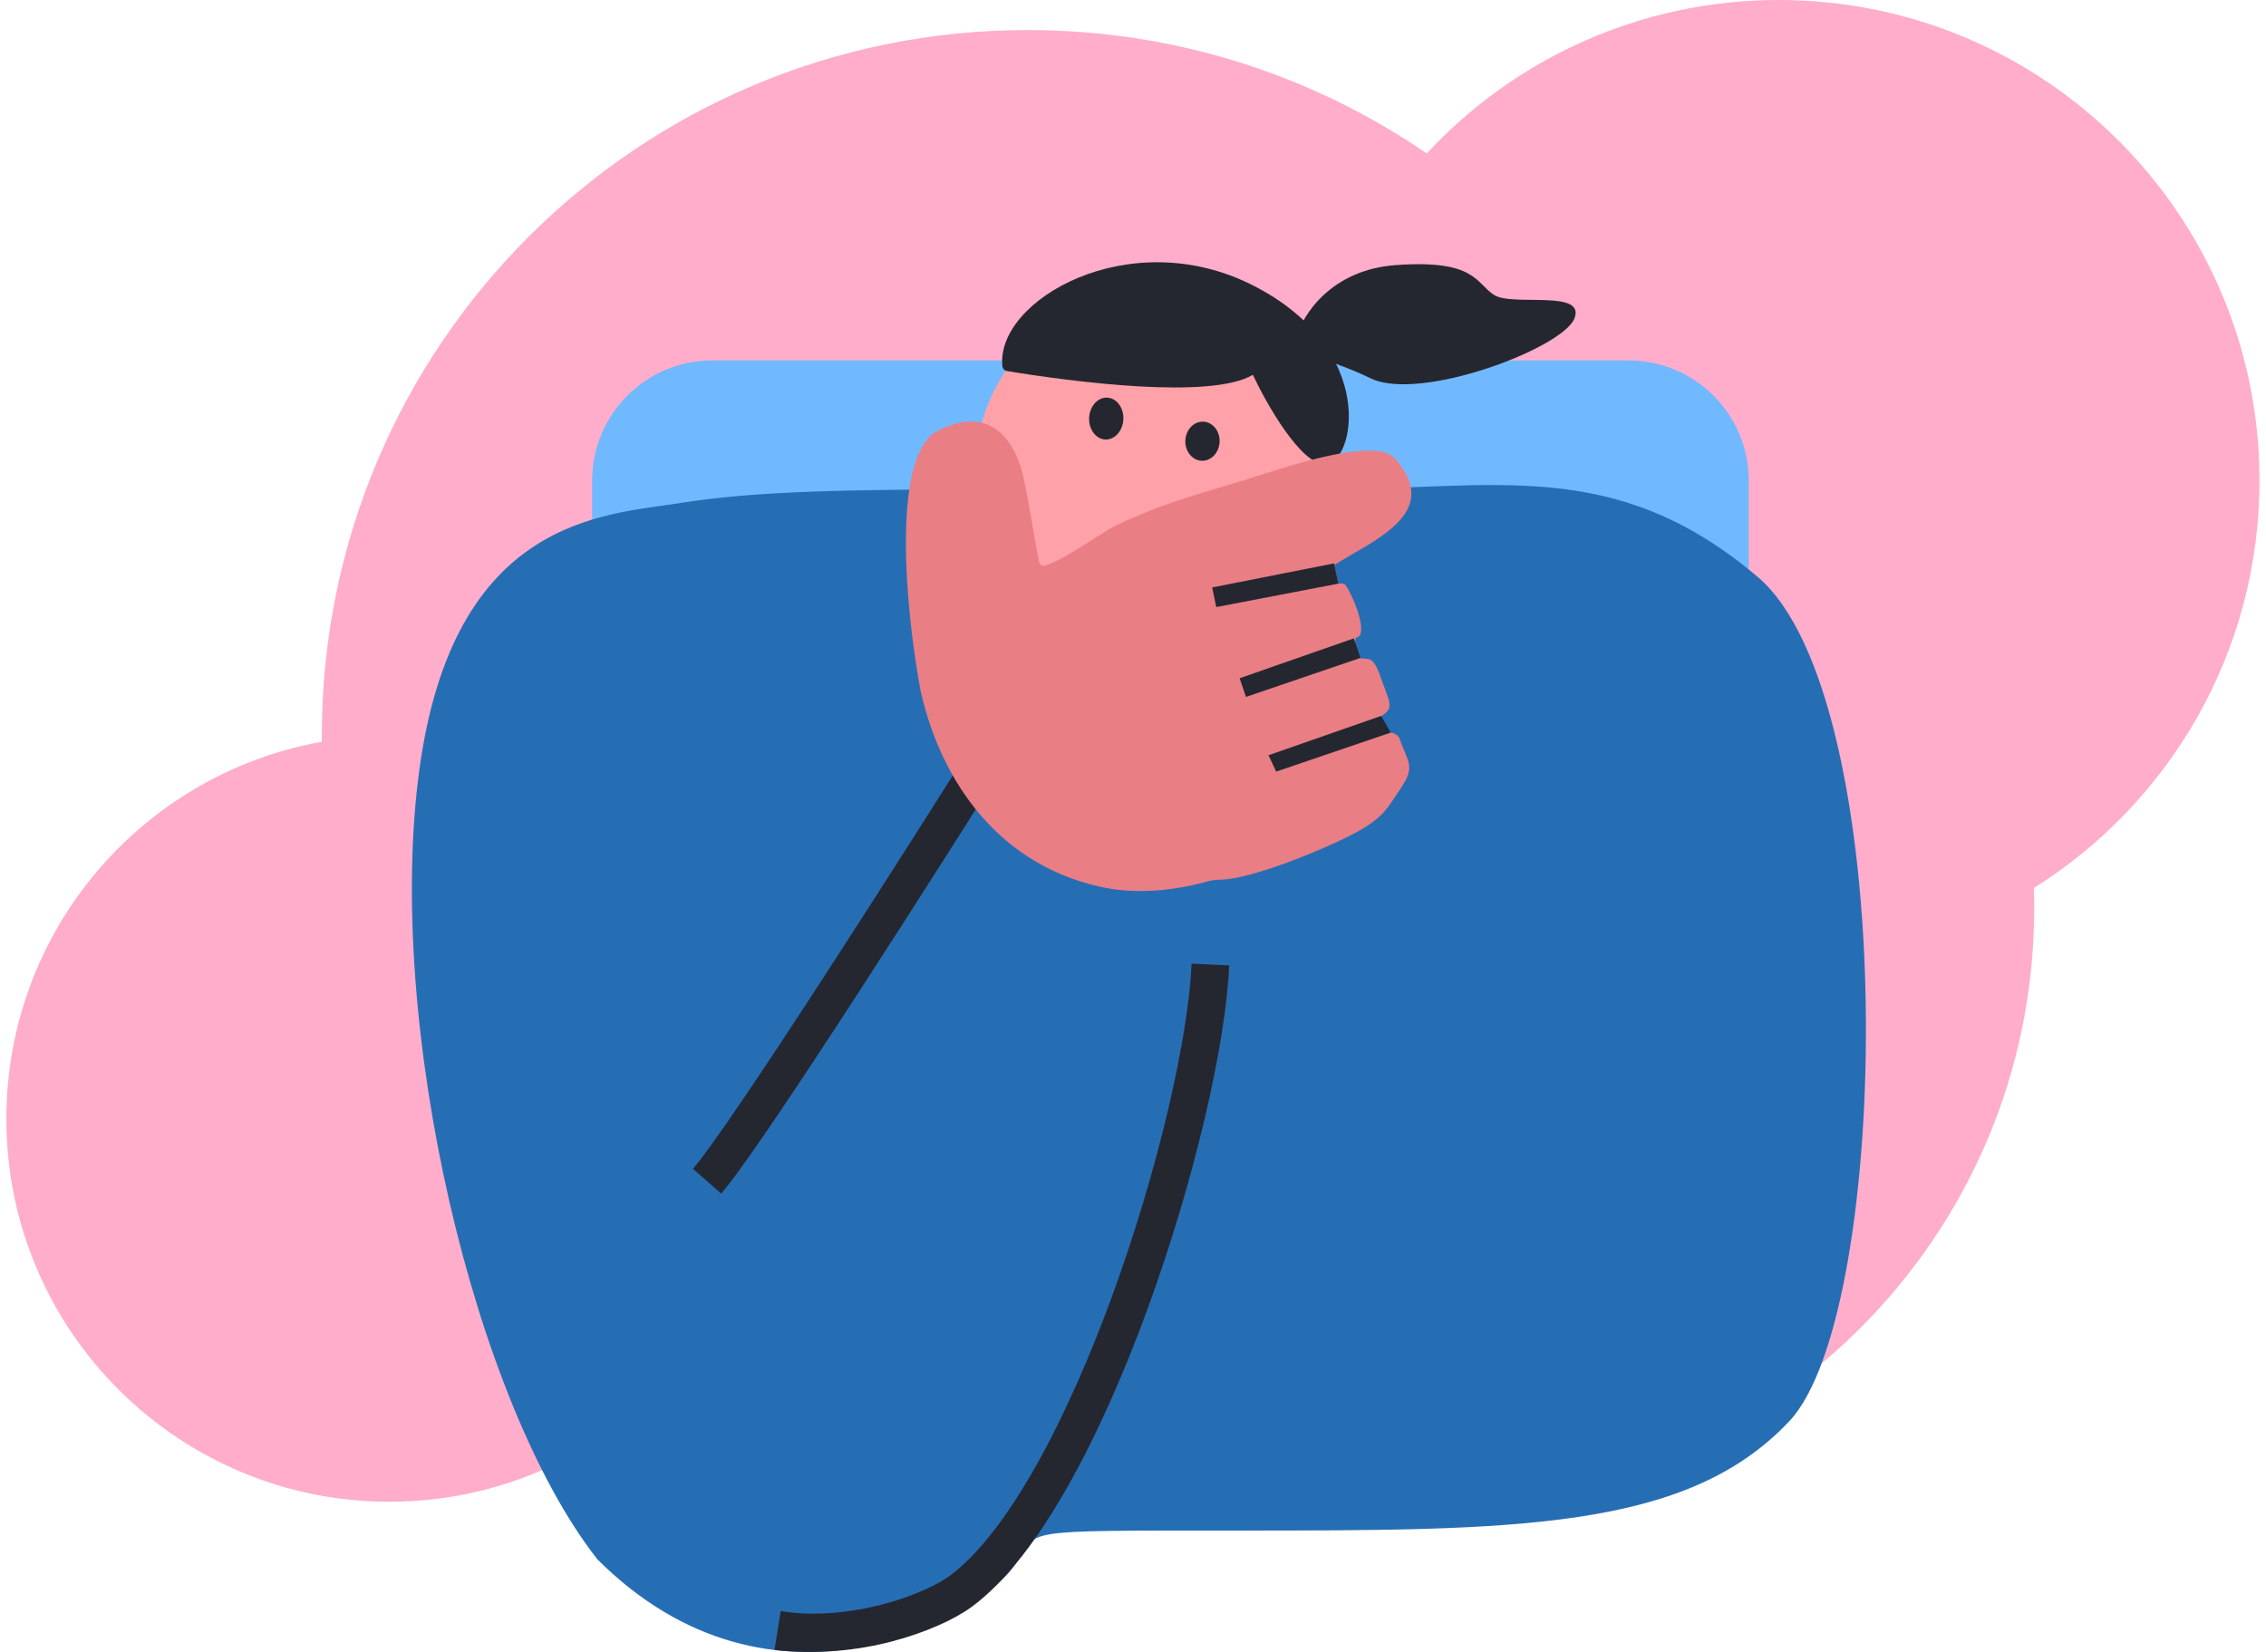 <svg width="96" height="70" viewBox="0 0 96 70" fill="none" xmlns="http://www.w3.org/2000/svg">
<path fill-rule="evenodd" clip-rule="evenodd" d="M95.724 20.364C95.724 27.642 91.906 34.028 86.164 37.629C86.174 37.918 86.179 38.208 86.179 38.5C86.179 52.382 74.925 63.636 61.042 63.636C56.693 63.636 52.602 62.532 49.034 60.588C47.254 60.918 45.418 61.091 43.542 61.091C38.362 61.091 33.489 59.774 29.24 57.456C26.269 61.22 21.665 63.636 16.497 63.636C7.535 63.636 0.27 56.371 0.27 47.409C0.27 39.424 6.037 32.786 13.634 31.433C13.633 31.35 13.633 31.266 13.633 31.182C13.633 14.664 27.024 1.273 43.542 1.273C49.814 1.273 55.635 3.203 60.443 6.502C64.161 2.502 69.469 0 75.36 0C86.607 0 95.724 9.117 95.724 20.364Z" fill="#FFADCB"/>
<path d="M25.086 20.364C25.086 17.553 27.365 15.273 30.177 15.273H68.995C71.807 15.273 74.086 17.553 74.086 20.364V45.182C74.086 47.994 71.807 50.273 68.995 50.273H30.177C27.365 50.273 25.086 47.994 25.086 45.182V20.364Z" fill="#71B9FF"/>
<path d="M56.58 19.96C56.58 24.175 53.163 27.592 48.947 27.592C44.733 27.592 41.316 24.175 41.316 19.96C41.316 15.745 44.733 12.328 48.947 12.328C53.163 12.328 56.58 15.745 56.58 19.96Z" fill="#FFA1A8"/>
<path d="M53.078 15.883C51.285 16.944 45.453 16.18 42.666 15.724C42.561 15.707 42.479 15.627 42.468 15.522C42.166 12.724 47.846 9.438 53.078 12.091C58.418 14.8 57.401 19.675 56.13 19.675C55.112 19.675 53.671 17.147 53.078 15.883Z" fill="#252730"/>
<path d="M59.114 11.235C56.396 11.437 55.193 13.339 54.932 14.265C54.597 15.023 55.978 15.022 58.069 16.032C60.16 17.041 66.173 14.769 66.695 13.507C67.218 12.245 64.081 13.002 63.297 12.498C62.513 11.993 62.513 10.983 59.114 11.235Z" fill="#252730"/>
<path d="M47.592 17.77C47.569 18.26 47.226 18.642 46.825 18.624C46.425 18.605 46.119 18.193 46.142 17.703C46.164 17.213 46.507 16.831 46.908 16.85C47.308 16.869 47.614 17.281 47.592 17.77Z" fill="#252730"/>
<path d="M51.669 18.729C51.647 19.187 51.306 19.543 50.905 19.524C50.505 19.506 50.197 19.12 50.219 18.662C50.24 18.205 50.581 17.849 50.982 17.868C51.382 17.886 51.69 18.272 51.669 18.729Z" fill="#252730"/>
<path d="M17.763 32.639C16.312 43.378 20.079 59.396 25.304 66.072C32.734 73.502 41.613 68.533 43.031 66.248C44.063 64.81 42.783 64.857 52.303 64.857C64.204 64.857 71.46 64.857 75.814 60.213C80.168 55.569 80.521 29.568 74.455 24.437C68.389 19.306 63.333 20.738 56.077 20.738C54.129 20.738 46.66 24.437 43.72 24.437C41.605 24.437 44.145 20.738 41.935 20.738C35.775 20.738 31.956 20.813 28.793 21.319C25.63 21.825 19.214 21.9 17.763 32.639Z" fill="#266EB4"/>
<path fill-rule="evenodd" clip-rule="evenodd" d="M34.94 41.341C37.479 37.429 40.263 33.035 42.051 30.184L43.399 31.029C41.608 33.885 38.819 38.286 36.274 42.207C35.002 44.167 33.788 46.01 32.79 47.48C31.804 48.933 30.998 50.069 30.553 50.577L29.355 49.529C29.723 49.109 30.472 48.063 31.474 46.587C32.463 45.129 33.67 43.297 34.94 41.341Z" fill="#252730"/>
<path fill-rule="evenodd" clip-rule="evenodd" d="M47.134 54.868C49.06 49.584 50.341 44.017 50.483 40.834L52.076 40.908C51.923 44.327 50.583 50.071 48.629 55.432C47.648 58.122 46.503 60.744 45.255 62.953C44.018 65.145 42.64 67.004 41.168 68.09C40.462 68.611 39.217 69.182 37.766 69.561C36.303 69.943 34.576 70.119 32.812 69.916L33.073 68.272C34.528 68.504 36.053 68.333 37.37 67.99C38.699 67.643 39.739 67.141 40.231 66.777C41.429 65.893 42.672 64.272 43.873 62.145C45.063 60.036 46.174 57.502 47.134 54.868Z" fill="#252730"/>
<path d="M39.747 18.242C37.711 19.26 38.39 25.959 38.983 29.181C39.746 32.743 42.036 36.559 46.616 37.577C51.195 38.595 56.283 35.033 57.3 34.27C58.318 33.507 58.572 32.998 58.572 31.98C58.572 31.166 57.046 31.132 56.283 31.217C57.809 30.963 58.063 30.2 58.063 29.181C58.063 28.367 56.198 28.503 55.265 28.673C57.809 28.165 57.555 26.638 57.3 26.129C57.097 25.722 54.672 25.62 53.484 25.62C54.587 25.196 56.13 24.145 57.555 23.331C59.336 22.313 60.664 21.215 59.099 19.426C58.582 18.835 56.801 19.031 53.739 20.023C51.153 20.861 49.708 21.13 47.312 22.249C46.68 22.544 45.059 23.758 44.265 23.966C44.149 23.997 44.045 23.913 44.021 23.796C43.782 22.617 43.549 20.983 43.308 20.023C43.113 19.243 42.291 16.97 39.747 18.242Z" fill="#EA7E85"/>
<path d="M44.87 30.471C43.713 27.158 45.248 23.69 48.357 22.604C51.467 21.518 55.519 20.675 56.028 21.641C56.537 22.607 57.316 23.37 56.52 23.877L56.684 24.734C56.684 24.734 56.929 24.69 57.001 24.792C57.346 25.28 57.804 26.494 57.627 26.888C57.557 27.043 57.438 26.992 57.333 27.077C57.214 27.173 57.547 27.806 57.611 27.875C57.904 28.002 58.138 27.682 58.467 28.625C58.892 29.842 59.092 29.985 58.483 30.369C58.094 30.615 58.516 31.014 58.902 31.043C59.121 31.059 59.259 31.214 59.278 31.268C59.628 32.269 59.977 32.458 59.375 33.355C58.773 34.251 58.621 34.633 57.468 35.265C56.316 35.896 53.074 37.257 51.708 37.276C50.343 37.296 47.732 38.665 44.87 30.471Z" fill="#EA7E85"/>
<path fill-rule="evenodd" clip-rule="evenodd" d="M51.354 24.893L56.52 23.873L56.697 24.732L51.528 25.725L51.354 24.893Z" fill="#252730"/>
<path fill-rule="evenodd" clip-rule="evenodd" d="M52.517 28.74L57.355 27.051L57.638 27.878L52.787 29.531L52.517 28.74Z" fill="#252730"/>
<path fill-rule="evenodd" clip-rule="evenodd" d="M53.742 32.002L58.516 30.335L58.916 31.044L54.065 32.697L53.742 32.002Z" fill="#252730"/>
</svg>
